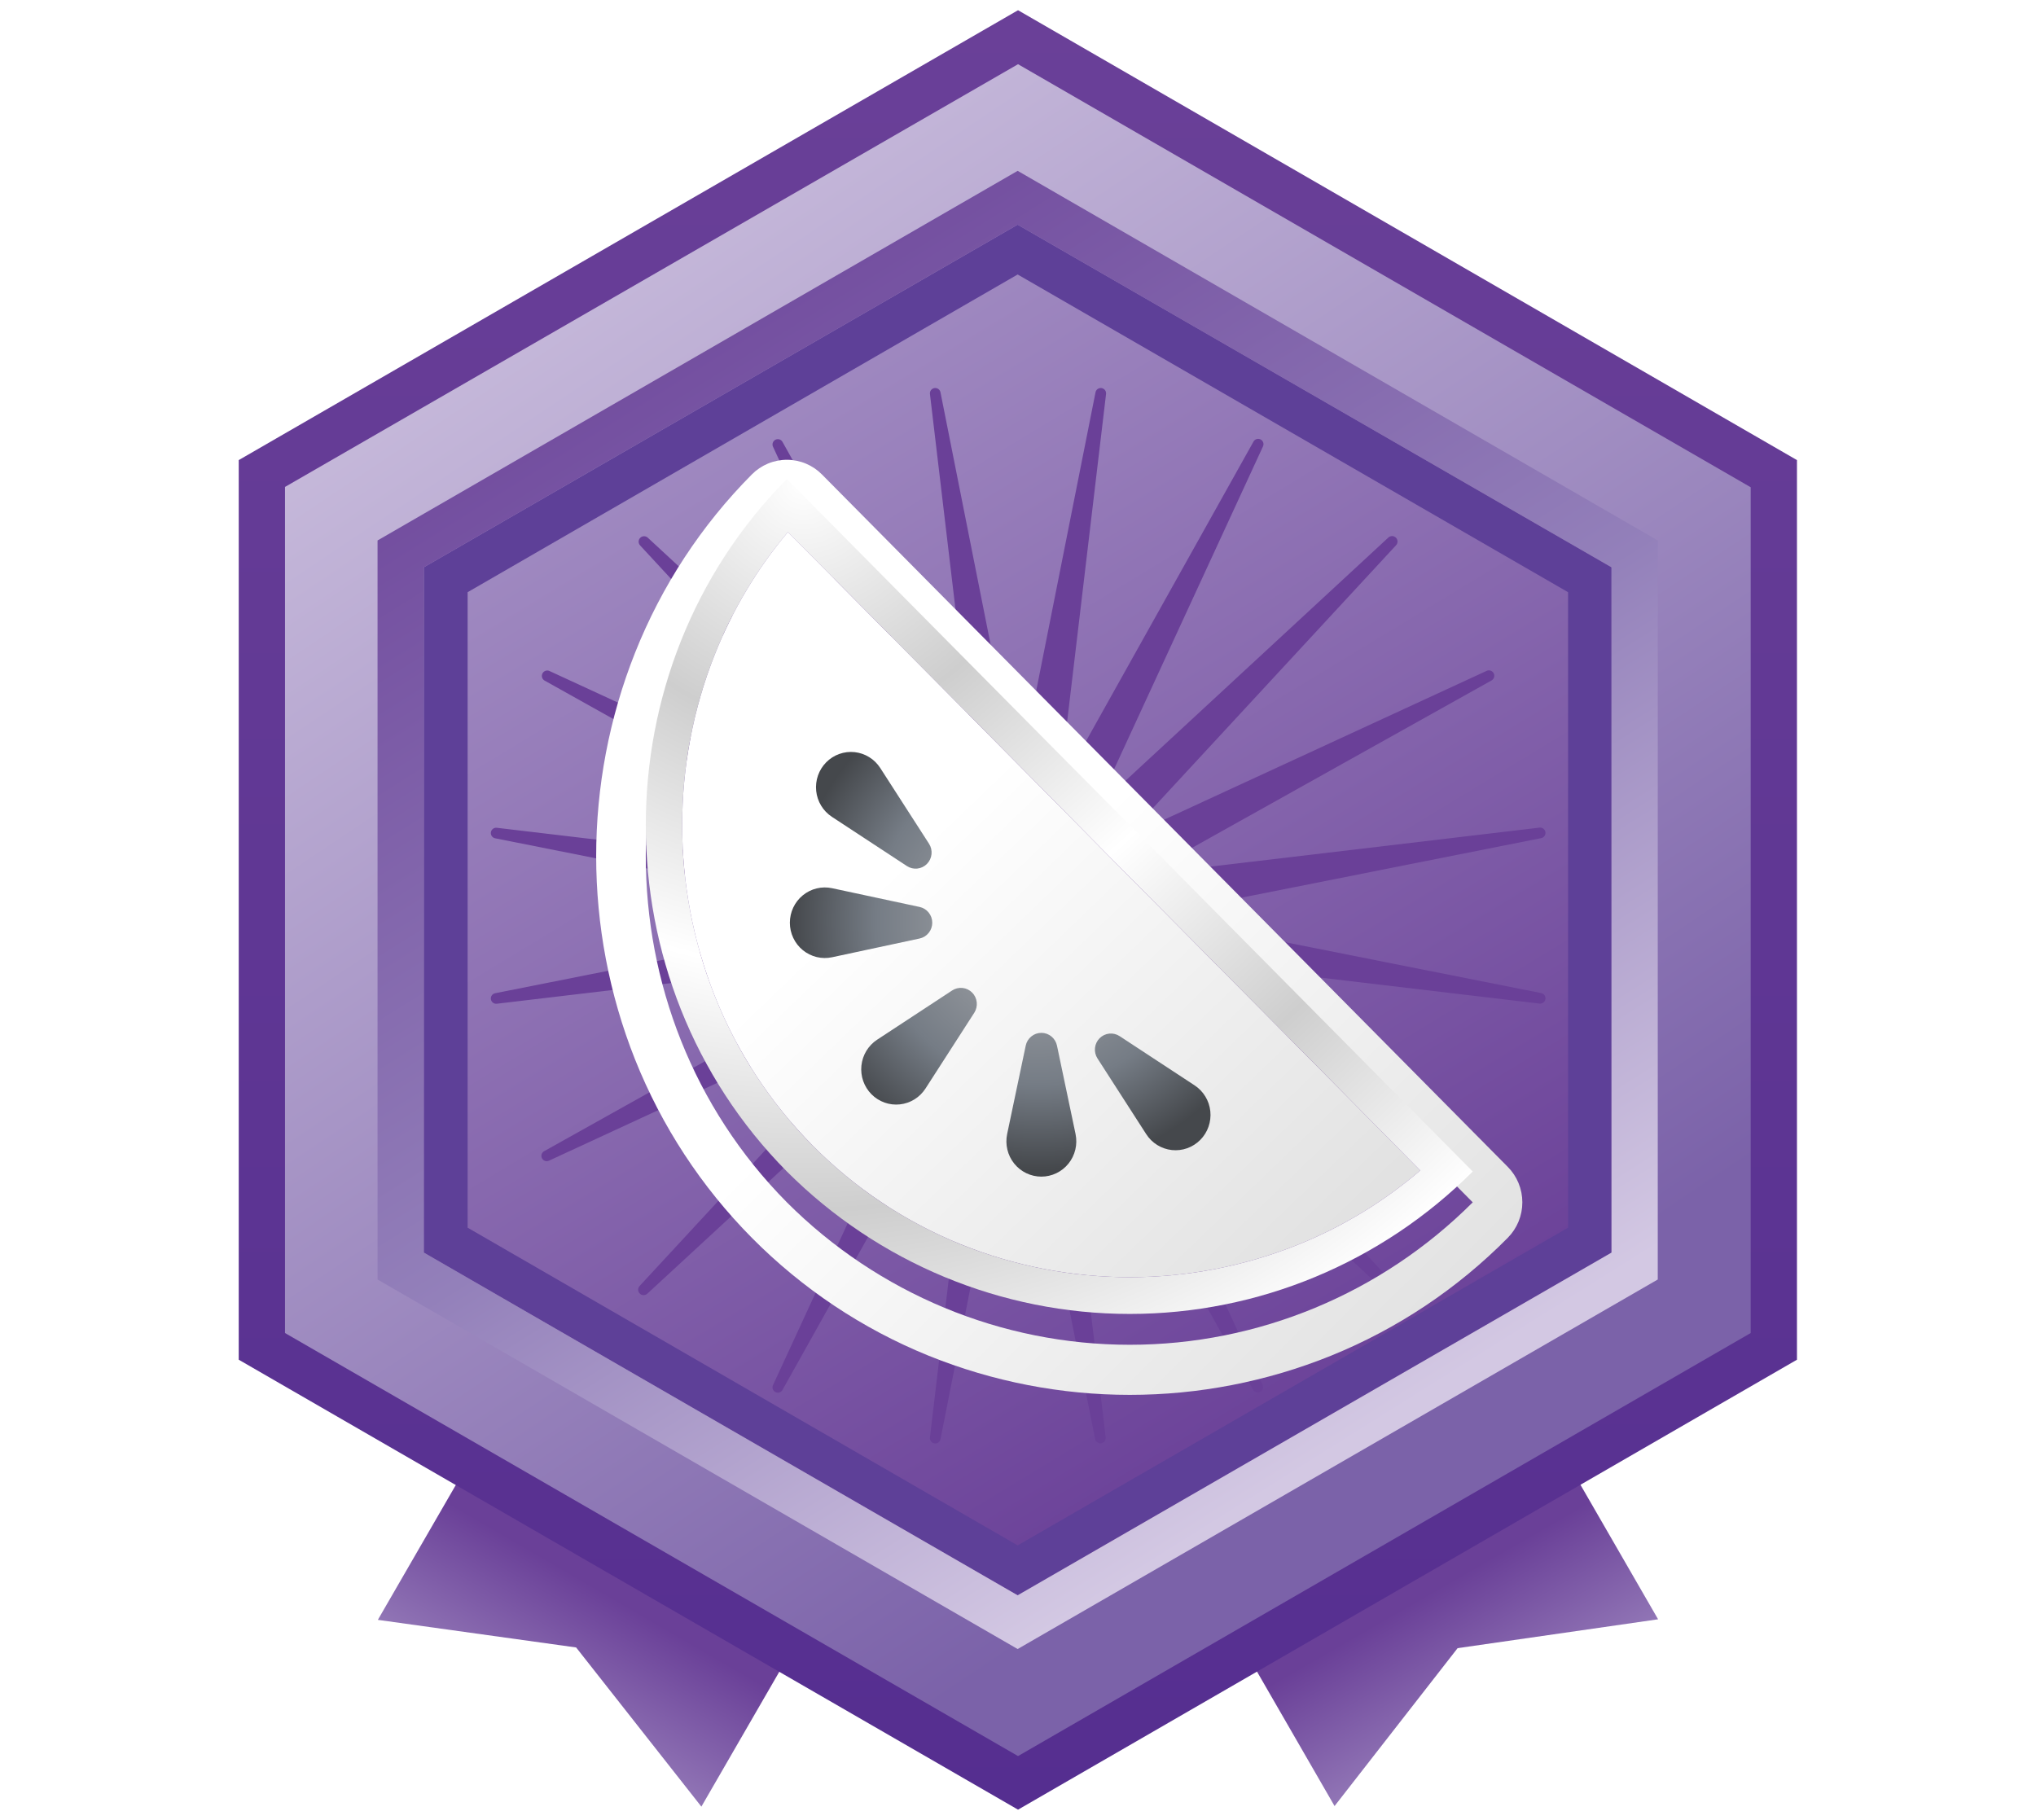<svg width="264" height="236" viewBox="0 0 264 236" fill="none" xmlns="http://www.w3.org/2000/svg">
<g clip-path="url(#clip0)">
<path d="M59.225 192.362L48.995 210.062L74.705 213.642L90.945 234.282L101.175 216.572L59.225 192.362Z" fill="url(#paint0_linear)"/>
<path d="M162.833 216.498L173.047 234.208L189.002 213.732L214.997 209.988L204.775 192.274L162.833 216.498Z" fill="url(#paint1_linear)"/>
<path d="M45.785 68.225V167.785L132.005 217.555L218.215 167.785V68.225L132.005 18.445L45.785 68.225Z" fill="url(#paint2_linear)"/>
<path d="M132.675 98.065L142.045 50.905C142.073 50.723 142.172 50.56 142.32 50.451C142.468 50.343 142.653 50.297 142.835 50.325C143.017 50.353 143.18 50.452 143.289 50.6C143.397 50.748 143.443 50.933 143.415 51.115L137.745 98.865C137.73 99.023 137.77 99.182 137.858 99.315C137.945 99.448 138.075 99.547 138.227 99.596C138.378 99.644 138.542 99.64 138.69 99.584C138.839 99.528 138.964 99.422 139.045 99.285L162.525 57.285C162.566 57.204 162.623 57.132 162.692 57.074C162.761 57.015 162.841 56.97 162.928 56.942C163.014 56.915 163.105 56.904 163.196 56.911C163.286 56.919 163.374 56.944 163.455 56.985C163.536 57.026 163.608 57.083 163.666 57.152C163.725 57.221 163.77 57.301 163.798 57.388C163.825 57.474 163.836 57.565 163.829 57.656C163.821 57.746 163.796 57.834 163.755 57.915L143.615 101.575C143.543 101.721 143.525 101.888 143.564 102.046C143.602 102.204 143.696 102.343 143.828 102.439C143.959 102.534 144.121 102.581 144.283 102.569C144.445 102.557 144.598 102.489 144.715 102.375L180.005 69.725C180.138 69.592 180.317 69.518 180.505 69.518C180.692 69.518 180.872 69.592 181.005 69.725C181.138 69.858 181.212 70.037 181.212 70.225C181.212 70.413 181.138 70.592 181.005 70.725L148.355 106.025C148.241 106.142 148.173 106.295 148.161 106.457C148.149 106.619 148.195 106.781 148.291 106.912C148.387 107.044 148.526 107.137 148.684 107.176C148.842 107.215 149.009 107.197 149.155 107.125L192.815 86.975C192.976 86.915 193.153 86.917 193.313 86.979C193.474 87.042 193.605 87.161 193.683 87.314C193.761 87.467 193.779 87.644 193.736 87.81C193.692 87.976 193.588 88.12 193.445 88.215L151.445 111.695C151.303 111.772 151.193 111.896 151.134 112.046C151.074 112.196 151.069 112.361 151.119 112.515C151.169 112.668 151.271 112.799 151.407 112.884C151.543 112.97 151.705 113.006 151.865 112.985L199.635 107.325C199.81 107.307 199.985 107.357 200.125 107.464C200.265 107.571 200.358 107.727 200.387 107.901C200.415 108.075 200.375 108.253 200.276 108.399C200.178 108.544 200.027 108.647 199.855 108.685L152.695 118.055C152.535 118.083 152.389 118.166 152.284 118.29C152.179 118.415 152.122 118.572 152.122 118.735C152.122 118.898 152.179 119.055 152.284 119.18C152.389 119.304 152.535 119.387 152.695 119.415L199.855 128.785C200.027 128.823 200.178 128.926 200.276 129.071C200.375 129.217 200.415 129.395 200.387 129.569C200.358 129.743 200.265 129.899 200.125 130.006C199.985 130.113 199.81 130.163 199.635 130.145L151.885 124.485C151.725 124.464 151.563 124.5 151.427 124.586C151.291 124.671 151.189 124.802 151.139 124.956C151.089 125.109 151.094 125.274 151.154 125.424C151.213 125.574 151.323 125.698 151.465 125.775L193.465 149.255C193.628 149.339 193.751 149.483 193.808 149.658C193.864 149.832 193.848 150.022 193.765 150.185C193.681 150.348 193.536 150.471 193.362 150.528C193.188 150.584 192.998 150.569 192.835 150.485L149.135 130.325C148.989 130.253 148.822 130.235 148.664 130.274C148.506 130.313 148.367 130.406 148.271 130.538C148.175 130.669 148.129 130.831 148.141 130.993C148.153 131.155 148.221 131.308 148.335 131.425L180.955 166.765C181.088 166.898 181.162 167.077 181.162 167.265C181.162 167.453 181.088 167.632 180.955 167.765C180.822 167.898 180.642 167.972 180.455 167.972C180.267 167.972 180.088 167.898 179.955 167.765L144.665 135.115C144.548 135.001 144.395 134.933 144.233 134.921C144.071 134.909 143.909 134.956 143.778 135.051C143.646 135.147 143.552 135.286 143.514 135.444C143.475 135.602 143.493 135.769 143.565 135.915L163.705 179.575C163.788 179.738 163.804 179.928 163.748 180.102C163.691 180.277 163.568 180.421 163.405 180.505C163.242 180.589 163.052 180.604 162.878 180.548C162.703 180.491 162.558 180.368 162.475 180.205L138.995 138.205C138.914 138.068 138.789 137.963 138.64 137.906C138.492 137.85 138.328 137.846 138.177 137.894C138.025 137.943 137.895 138.042 137.808 138.175C137.72 138.308 137.68 138.467 137.695 138.625L143.365 186.365C143.379 186.455 143.376 186.547 143.355 186.636C143.334 186.724 143.295 186.808 143.242 186.882C143.189 186.955 143.121 187.018 143.044 187.066C142.966 187.114 142.88 187.146 142.79 187.16C142.7 187.174 142.608 187.171 142.519 187.15C142.431 187.129 142.347 187.091 142.273 187.037C142.2 186.984 142.137 186.916 142.089 186.839C142.041 186.761 142.009 186.675 141.995 186.585L132.625 139.425C132.592 139.27 132.507 139.132 132.384 139.032C132.261 138.932 132.108 138.878 131.95 138.878C131.792 138.878 131.638 138.932 131.516 139.032C131.393 139.132 131.308 139.27 131.275 139.425L121.955 186.605C121.926 186.787 121.826 186.949 121.677 187.057C121.527 187.165 121.342 187.209 121.16 187.18C120.978 187.151 120.816 187.051 120.708 186.902C120.6 186.753 120.556 186.567 120.585 186.385L126.255 138.645C126.27 138.487 126.23 138.328 126.142 138.195C126.055 138.062 125.924 137.963 125.773 137.914C125.622 137.866 125.458 137.87 125.31 137.926C125.161 137.983 125.036 138.088 124.955 138.225L101.475 180.225C101.391 180.388 101.246 180.511 101.072 180.568C100.898 180.624 100.708 180.609 100.545 180.525C100.382 180.441 100.259 180.297 100.202 180.122C100.146 179.948 100.161 179.758 100.245 179.595L120.385 135.935C120.457 135.789 120.475 135.622 120.436 135.464C120.397 135.306 120.304 135.167 120.172 135.071C120.041 134.976 119.879 134.929 119.717 134.941C119.555 134.953 119.402 135.021 119.285 135.135L83.955 167.745C83.822 167.878 83.642 167.952 83.455 167.952C83.267 167.952 83.088 167.878 82.955 167.745C82.822 167.612 82.748 167.433 82.748 167.245C82.748 167.057 82.822 166.878 82.955 166.745L115.605 131.445C115.718 131.328 115.787 131.175 115.799 131.013C115.81 130.851 115.764 130.689 115.669 130.558C115.573 130.426 115.434 130.333 115.276 130.294C115.118 130.255 114.951 130.273 114.805 130.345L71.205 150.505C71.042 150.589 70.852 150.604 70.678 150.548C70.503 150.491 70.359 150.368 70.275 150.205C70.191 150.042 70.176 149.852 70.232 149.678C70.289 149.503 70.412 149.359 70.575 149.275L112.575 125.795C112.716 125.718 112.826 125.594 112.886 125.444C112.945 125.294 112.951 125.129 112.901 124.976C112.851 124.822 112.749 124.691 112.613 124.606C112.477 124.52 112.315 124.484 112.155 124.505L64.405 130.165C64.23 130.183 64.054 130.133 63.915 130.026C63.775 129.919 63.681 129.763 63.653 129.589C63.625 129.415 63.664 129.237 63.763 129.091C63.862 128.946 64.013 128.843 64.185 128.805L111.345 119.435C111.505 119.407 111.651 119.324 111.756 119.2C111.86 119.075 111.918 118.918 111.918 118.755C111.918 118.592 111.86 118.435 111.756 118.31C111.651 118.186 111.505 118.103 111.345 118.075L64.185 108.705C64.013 108.667 63.862 108.564 63.763 108.419C63.664 108.273 63.625 108.095 63.653 107.921C63.681 107.747 63.775 107.591 63.915 107.484C64.054 107.377 64.23 107.327 64.405 107.345L112.155 113.005C112.315 113.026 112.477 112.99 112.613 112.904C112.749 112.819 112.851 112.688 112.901 112.535C112.951 112.381 112.945 112.216 112.886 112.066C112.826 111.916 112.716 111.792 112.575 111.715L70.575 88.235C70.432 88.14 70.328 87.996 70.284 87.83C70.24 87.664 70.259 87.487 70.337 87.334C70.415 87.181 70.546 87.062 70.706 86.999C70.866 86.937 71.044 86.935 71.205 86.995L114.865 107.145C115.011 107.217 115.178 107.235 115.336 107.196C115.494 107.157 115.633 107.064 115.729 106.932C115.824 106.801 115.87 106.639 115.859 106.477C115.847 106.315 115.778 106.162 115.665 106.045L83.015 70.745C82.882 70.612 82.808 70.433 82.808 70.245C82.808 70.058 82.882 69.878 83.015 69.745C83.147 69.612 83.327 69.538 83.515 69.538C83.703 69.538 83.882 69.612 84.015 69.745L119.305 102.395C119.422 102.509 119.575 102.577 119.737 102.589C119.899 102.601 120.061 102.554 120.192 102.459C120.324 102.363 120.417 102.224 120.456 102.066C120.495 101.908 120.477 101.741 120.405 101.595L100.245 57.955C100.161 57.792 100.146 57.602 100.202 57.428C100.259 57.254 100.382 57.109 100.545 57.025C100.708 56.941 100.898 56.926 101.072 56.982C101.246 57.039 101.391 57.162 101.475 57.325L124.955 99.325C125.036 99.462 125.161 99.567 125.31 99.624C125.458 99.68 125.622 99.684 125.773 99.636C125.924 99.587 126.055 99.488 126.142 99.355C126.23 99.222 126.27 99.063 126.255 98.905L120.585 51.115C120.571 51.025 120.575 50.933 120.597 50.845C120.619 50.757 120.657 50.673 120.711 50.6C120.765 50.526 120.833 50.465 120.911 50.417C120.989 50.37 121.075 50.339 121.165 50.325C121.255 50.311 121.347 50.315 121.435 50.337C121.523 50.359 121.607 50.398 121.68 50.451C121.753 50.505 121.815 50.573 121.863 50.651C121.91 50.729 121.941 50.815 121.955 50.905L131.325 98.065C131.358 98.22 131.443 98.359 131.566 98.458C131.688 98.558 131.842 98.612 132 98.612C132.158 98.612 132.311 98.558 132.434 98.458C132.557 98.359 132.642 98.22 132.675 98.065Z" fill="#6A4098"/>
<path d="M132.005 234.675L30.955 176.325V59.665L132.005 1.325L233.005 59.665V176.325L132.005 234.675ZM47.125 167.005L132.005 216.005L216.875 167.005V69.005L132.005 20.005L47.125 69.005V167.005Z" fill="url(#paint3_linear)"/>
<path d="M132.005 227.725L36.955 172.865V63.145L132.005 8.325L227.005 63.185V172.865L132.005 227.725ZM52.185 164.085L132.005 210.165L211.815 164.085V71.925L132.005 25.845L52.185 71.925V164.085Z" fill="url(#paint4_linear)"/>
<path d="M131.955 206.875L54.955 162.435V73.565L131.955 29.135L208.955 73.565V162.435L131.955 206.875ZM60.635 159.205L131.955 200.405L203.325 159.205V76.795L131.955 35.595L60.635 76.795V159.205Z" fill="#5E4098"/>
<path d="M131.955 213.845L48.955 165.925V70.085L131.955 22.155L214.955 70.085V165.925L131.955 213.845ZM54.955 162.435L131.955 206.875L208.955 162.435V73.565L131.955 29.135L54.955 73.565V162.435Z" fill="url(#paint5_linear)"/>
</g>
<g style="mix-blend-mode:luminosity" clip-path="url(#clip1)">
<g filter="url(#filter0_d)">
<path d="M102.032 62.123L146.497 107.02L190.963 151.917C179.131 163.751 163.151 170.389 146.497 170.389C129.844 170.389 113.864 163.751 102.032 151.917C77.639 127.287 77.639 86.753 102.032 62.123ZM102.032 55.627C101.187 55.626 100.35 55.794 99.569 56.12C98.789 56.447 98.079 56.926 97.483 57.53C90.937 64.124 85.786 71.991 82.343 80.655C75.624 97.578 75.624 116.464 82.343 133.386C85.796 142.045 90.946 149.91 97.483 156.511C104.02 163.111 111.81 168.311 120.386 171.798C137.145 178.582 155.85 178.582 172.609 171.798C181.19 168.321 188.982 163.12 195.512 156.511C196.109 155.908 196.583 155.191 196.907 154.403C197.23 153.615 197.396 152.77 197.396 151.917C197.396 151.064 197.23 150.22 196.907 149.431C196.583 148.643 196.109 147.927 195.512 147.324L151.047 102.427L106.581 57.53C105.984 56.926 105.275 56.447 104.495 56.12C103.714 55.794 102.877 55.626 102.032 55.627V55.627Z" fill="url(#paint6_linear)"/>
</g>
<path d="M102.167 68.996C98.181 73.734 94.98 79.091 92.688 84.859C87.044 99.084 87.044 114.956 92.688 129.181C95.58 136.433 99.893 143.02 105.368 148.549C110.843 154.077 117.367 158.432 124.55 161.352C138.637 167.05 154.357 167.05 168.445 161.352C174.158 159.037 179.464 155.805 184.155 151.781L143.161 110.389L102.167 68.996Z" fill="url(#paint7_linear)"/>
<path d="M102.167 68.997L143.161 110.389L184.155 151.781C179.464 155.805 174.158 159.037 168.445 161.352C154.357 167.05 138.637 167.05 124.55 161.352C117.367 158.432 110.843 154.077 105.368 148.549C99.893 143.02 95.58 136.433 92.688 129.181C87.044 114.956 87.044 99.084 92.688 84.859C94.98 79.091 98.181 73.734 102.167 68.997ZM102.032 62.123C77.639 86.753 77.639 127.287 102.032 151.918C113.864 163.751 129.844 170.39 146.497 170.39C163.151 170.39 179.131 163.751 190.963 151.918L146.497 107.021L102.032 62.123Z" fill="url(#paint8_radial)"/>
<path d="M107.134 98.851C107.611 98.369 108.189 98.001 108.826 97.773C109.462 97.546 110.141 97.464 110.812 97.535C111.484 97.606 112.131 97.828 112.706 98.184C113.282 98.54 113.772 99.021 114.14 99.593L120.463 109.415C120.722 109.817 120.836 110.296 120.786 110.773C120.737 111.25 120.527 111.695 120.191 112.034C119.855 112.373 119.414 112.586 118.942 112.636C118.47 112.686 117.995 112.57 117.596 112.309L107.869 105.925C107.303 105.553 106.826 105.059 106.474 104.478C106.121 103.896 105.902 103.243 105.831 102.565C105.761 101.887 105.841 101.202 106.066 100.559C106.292 99.916 106.657 99.333 107.134 98.851Z" fill="url(#paint9_radial)"/>
<path d="M102.419 119.658C102.419 118.977 102.569 118.304 102.86 117.688C103.15 117.073 103.573 116.531 104.098 116.102C104.623 115.673 105.236 115.367 105.892 115.208C106.548 115.049 107.232 115.039 107.892 115.181L119.241 117.612C119.706 117.711 120.123 117.969 120.421 118.341C120.72 118.714 120.883 119.179 120.883 119.658C120.883 120.138 120.72 120.603 120.421 120.975C120.123 121.348 119.706 121.605 119.241 121.705L107.892 124.136C107.232 124.277 106.548 124.268 105.892 124.109C105.236 123.949 104.623 123.644 104.098 123.215C103.573 122.786 103.15 122.244 102.86 121.628C102.569 121.013 102.419 120.34 102.419 119.658Z" fill="url(#paint10_radial)"/>
<path d="M112.999 141.901C112.521 141.419 112.157 140.835 111.931 140.193C111.706 139.55 111.625 138.865 111.696 138.187C111.766 137.509 111.986 136.855 112.338 136.274C112.691 135.693 113.168 135.198 113.734 134.827L123.461 128.443C123.859 128.181 124.334 128.066 124.806 128.116C125.279 128.166 125.72 128.378 126.055 128.717C126.391 129.056 126.602 129.502 126.651 129.979C126.701 130.455 126.586 130.935 126.328 131.337L120.005 141.159C119.637 141.73 119.147 142.212 118.571 142.568C117.996 142.924 117.348 143.145 116.677 143.216C116.006 143.288 115.327 143.206 114.69 142.979C114.054 142.751 113.476 142.383 112.999 141.901Z" fill="url(#paint11_radial)"/>
<path d="M135.027 152.584C135.702 152.584 136.369 152.431 136.978 152.138C137.588 151.844 138.125 151.417 138.55 150.888C138.975 150.358 139.277 149.739 139.435 149.076C139.593 148.414 139.602 147.724 139.462 147.057L137.055 135.597C136.956 135.128 136.701 134.708 136.332 134.406C135.963 134.104 135.502 133.939 135.028 133.939C134.553 133.939 134.092 134.104 133.723 134.406C133.354 134.708 133.099 135.128 133.001 135.597L130.593 147.057C130.453 147.724 130.462 148.414 130.62 149.076C130.778 149.739 131.08 150.358 131.505 150.888C131.93 151.417 132.467 151.844 133.076 152.138C133.686 152.431 134.352 152.584 135.027 152.584Z" fill="url(#paint12_radial)"/>
<path d="M155.635 147.822C156.112 147.34 156.477 146.757 156.702 146.114C156.928 145.472 157.008 144.786 156.938 144.108C156.867 143.43 156.648 142.777 156.295 142.196C155.943 141.614 155.466 141.12 154.9 140.748L145.173 134.364C144.774 134.103 144.299 133.987 143.827 134.038C143.355 134.088 142.914 134.3 142.578 134.639C142.242 134.978 142.032 135.423 141.983 135.9C141.933 136.377 142.047 136.856 142.306 137.258L148.629 147.08C148.997 147.652 149.486 148.133 150.062 148.489C150.638 148.845 151.285 149.067 151.957 149.138C152.628 149.209 153.307 149.128 153.943 148.9C154.579 148.673 155.157 148.304 155.635 147.822Z" fill="url(#paint13_radial)"/>
</g>
<defs>
<filter id="filter0_d" x="73.304" y="55.627" width="128.093" height="129.258" filterUnits="userSpaceOnUse" color-interpolation-filters="sRGB">
<feFlood flood-opacity="0" result="BackgroundImageFix"/>
<feColorMatrix in="SourceAlpha" type="matrix" values="0 0 0 0 0 0 0 0 0 0 0 0 0 0 0 0 0 0 127 0"/>
<feOffset dy="4"/>
<feGaussianBlur stdDeviation="2"/>
<feColorMatrix type="matrix" values="0 0 0 0 0 0 0 0 0 0 0 0 0 0 0 0 0 0 0.25 0"/>
<feBlend mode="normal" in2="BackgroundImageFix" result="effect1_dropShadow"/>
<feBlend mode="normal" in="SourceGraphic" in2="effect1_dropShadow" result="shape"/>
</filter>
<linearGradient id="paint0_linear" x1="79.362" y1="207.099" x2="64.044" y2="233.495" gradientUnits="userSpaceOnUse">
<stop stop-color="#6A4098"/>
<stop offset="1" stop-color="#AD9CCB"/>
</linearGradient>
<linearGradient id="paint1_linear" x1="185.665" y1="206.428" x2="200.865" y2="232.892" gradientUnits="userSpaceOnUse">
<stop stop-color="#6A4098"/>
<stop offset="1" stop-color="#AD9CCB"/>
</linearGradient>
<linearGradient id="paint2_linear" x1="176.145" y1="190.775" x2="72.875" y2="20.535" gradientUnits="userSpaceOnUse">
<stop stop-color="#325DAA"/>
<stop offset="0.03" stop-color="#6A4098"/>
<stop offset="1" stop-color="#AD9CCB"/>
</linearGradient>
<linearGradient id="paint3_linear" x1="131.995" y1="234.675" x2="131.995" y2="1.325" gradientUnits="userSpaceOnUse">
<stop stop-color="#552E90"/>
<stop offset="1" stop-color="#6A4098"/>
</linearGradient>
<linearGradient id="paint4_linear" x1="180.165" y1="189.995" x2="58.135" y2="7.615" gradientUnits="userSpaceOnUse">
<stop offset="0.03" stop-color="#7B62A9"/>
<stop offset="1" stop-color="#D3C8E3"/>
</linearGradient>
<linearGradient id="paint5_linear" x1="175.155" y1="186.755" x2="73.245" y2="24.405" gradientUnits="userSpaceOnUse">
<stop stop-color="#D3C8E3"/>
<stop offset="0.41" stop-color="#9380BA"/>
<stop offset="1" stop-color="#6A4098"/>
</linearGradient>
<linearGradient id="paint6_linear" x1="98.42" y1="55.627" x2="198.365" y2="155.892" gradientUnits="userSpaceOnUse">
<stop offset="0.448" stop-color="white"/>
<stop offset="1" stop-color="#E2E2E2"/>
</linearGradient>
<linearGradient id="paint7_linear" x1="94.102" y1="78.377" x2="172.616" y2="160.024" gradientUnits="userSpaceOnUse">
<stop offset="0.349" stop-color="white"/>
<stop offset="1" stop-color="#E2E2E2"/>
</linearGradient>
<radialGradient id="paint8_radial" cx="0" cy="0" r="1" gradientUnits="userSpaceOnUse" gradientTransform="translate(104.123 62.925) scale(123.757 124.958)">
<stop stop-color="white"/>
<stop offset="0.25" stop-color="#CECECE"/>
<stop offset="0.5" stop-color="white"/>
<stop offset="0.75" stop-color="#CECECE"/>
<stop offset="1" stop-color="white"/>
</radialGradient>
<radialGradient id="paint9_radial" cx="0" cy="0" r="1" gradientUnits="userSpaceOnUse" gradientTransform="translate(134.648 119.329) scale(32.026 32.337)">
<stop stop-color="#B3B6BA"/>
<stop offset="0.33" stop-color="#91959B"/>
<stop offset="0.66" stop-color="#757C85"/>
<stop offset="1" stop-color="#45484C"/>
</radialGradient>
<radialGradient id="paint10_radial" cx="0" cy="0" r="1" gradientUnits="userSpaceOnUse" gradientTransform="translate(134.648 119.329) scale(32.026 32.337)">
<stop stop-color="#B3B6BA"/>
<stop offset="0.33" stop-color="#91959B"/>
<stop offset="0.66" stop-color="#757C85"/>
<stop offset="1" stop-color="#45484C"/>
</radialGradient>
<radialGradient id="paint11_radial" cx="0" cy="0" r="1" gradientUnits="userSpaceOnUse" gradientTransform="translate(134.648 119.329) scale(32.026 32.337)">
<stop stop-color="#B3B6BA"/>
<stop offset="0.33" stop-color="#91959B"/>
<stop offset="0.66" stop-color="#757C85"/>
<stop offset="1" stop-color="#45484C"/>
</radialGradient>
<radialGradient id="paint12_radial" cx="0" cy="0" r="1" gradientUnits="userSpaceOnUse" gradientTransform="translate(134.648 119.329) scale(32.026 32.337)">
<stop stop-color="#B3B6BA"/>
<stop offset="0.33" stop-color="#91959B"/>
<stop offset="0.66" stop-color="#757C85"/>
<stop offset="1" stop-color="#45484C"/>
</radialGradient>
<radialGradient id="paint13_radial" cx="0" cy="0" r="1" gradientUnits="userSpaceOnUse" gradientTransform="translate(134.648 119.329) scale(32.026 32.337)">
<stop stop-color="#B3B6BA"/>
<stop offset="0.33" stop-color="#91959B"/>
<stop offset="0.66" stop-color="#757C85"/>
<stop offset="1" stop-color="#45484C"/>
</radialGradient>
<clipPath id="clip0">
<rect width="202.09" height="233.35" fill="white" transform="translate(30.955 1.325)"/>
</clipPath>
<clipPath id="clip1">
<rect width="139" height="138" fill="white" transform="translate(68.52 44.295)"/>
</clipPath>
</defs>
</svg>
